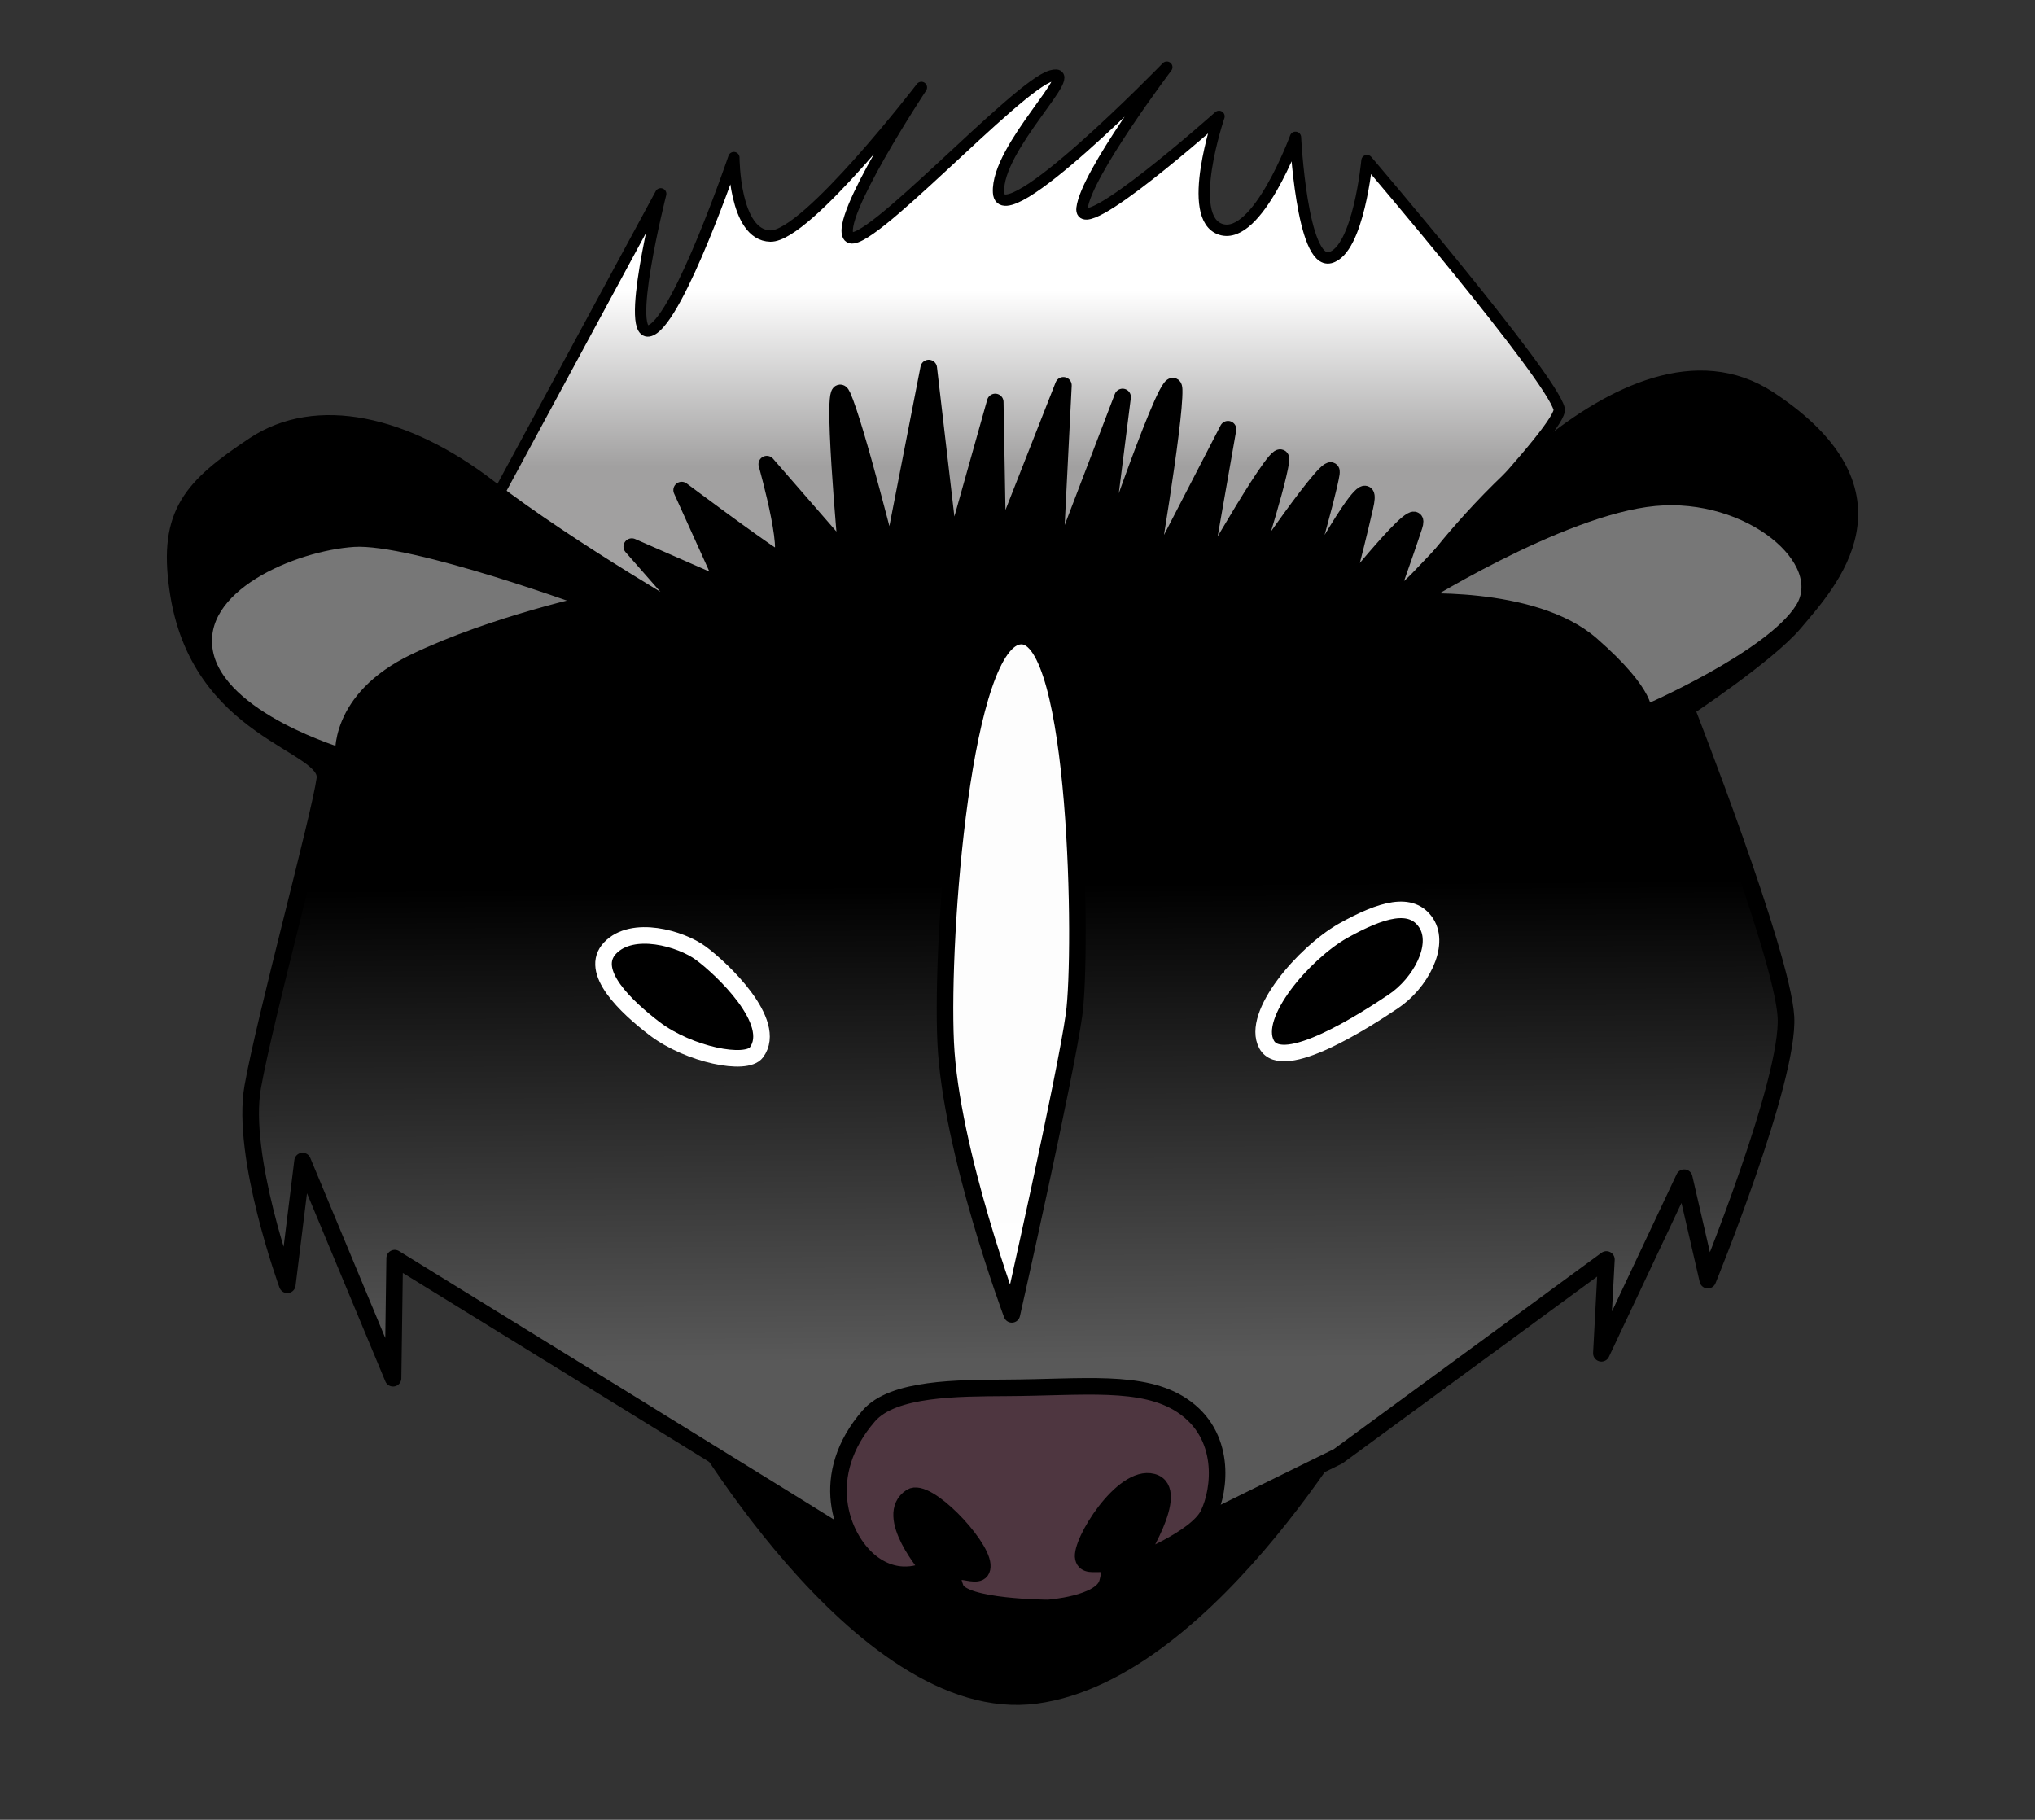 <?xml version="1.0" encoding="utf-8"?>
<!-- Generator: Adobe Illustrator 23.0.1, SVG Export Plug-In . SVG Version: 6.00 Build 0)  -->
<svg version="1.1" id="Layer_1" xmlns:vectornator="http://vectornator.io"
	 xmlns="http://www.w3.org/2000/svg" xmlns:xlink="http://www.w3.org/1999/xlink" x="0px" y="0px" viewBox="0 0 612 547.3"
	 style="enable-background:new 0 0 612 547.3;" xml:space="preserve">
<rect x="0" y="0" width="612" height="547.3" fill="#333333" stroke="none"/>
<style type="text/css">
	
		.st0{fill-rule:evenodd;clip-rule:evenodd;fill:url(#SVGID_1_);stroke:#000000;stroke-width:3.41;stroke-linecap:round;stroke-linejoin:round;}
	.st1{fill-rule:evenodd;clip-rule:evenodd;stroke:#000000;stroke-width:4.98;stroke-linecap:round;stroke-linejoin:round;}
	
		.st2{fill-rule:evenodd;clip-rule:evenodd;fill:url(#SVGID_2_);stroke:#000000;stroke-width:5;stroke-linecap:round;stroke-linejoin:round;}
	
		.st3{fill-rule:evenodd;clip-rule:evenodd;fill:#787878;fill-opacity:0.991;stroke:#000000;stroke-width:4.98;stroke-linecap:round;stroke-linejoin:round;}
	
		.st4{fill-rule:evenodd;clip-rule:evenodd;fill:#FFFFFF;fill-opacity:0.991;stroke:#000000;stroke-width:4.98;stroke-linecap:round;stroke-linejoin:round;}
	.st5{fill-rule:evenodd;clip-rule:evenodd;stroke:#FFFFFF;stroke-width:4.98;stroke-linecap:round;stroke-linejoin:round;}
	
		.st6{fill-rule:evenodd;clip-rule:evenodd;fill-opacity:0.991;stroke:#FFFFFF;stroke-width:4.98;stroke-linecap:round;stroke-linejoin:round;}
	
		.st7{fill-rule:evenodd;clip-rule:evenodd;fill:#4E3640;stroke:#000000;stroke-width:4.98;stroke-linecap:round;stroke-linejoin:round;}
</style>
<g vectornator:layerName="Layer 3">
	
		<linearGradient id="SVGID_1_" gradientUnits="userSpaceOnUse" x1="515.165" y1="176.264" x2="515.165" y2="2.348" gradientTransform="matrix(0.598 0 0 0.598 0 35.106)">
		<stop  offset="0" style="stop-color:#A1A0A0"/>
		<stop  offset="0.512" style="stop-color:#FFFFFF"/>
	</linearGradient>
	<path class="st0" d="M146.9,154.1l51.8-95.8c0,0-11.4,45-2.9,41c8.6-4,24.9-51.9,24.9-51.9s0,23.4,11,23.6
		c10.9,0.2,45.4-44.7,45.4-44.7s-26.3,39.8-21.8,44.9c4.5,5.1,50.5-45.6,60.9-48.4c9.9-2.7-16.7,21.5-15.9,35.1
		c0.8,13.6,50.6-37.7,50.6-37.7s-24.3,32.2-25.5,42.4S366.6,35,366.6,35s-10.4,30.6,0.6,34s22.4-27.7,22.4-27.7s1.9,38.3,10.4,36.2
		c8.6-2.2,11.1-29.2,11.1-29.2s55.3,64.8,57.8,74.7S305.1,294.6,305.1,294.6L146.9,154.1z"/>
	<path class="st1" d="M205.2,422c0,0,53.1,95,106.3,87.9c53.2-7.1,100.5-93.2,100.5-93.2l-63.2-5.7c0,0-23.5-8.1-40.2-6.3
		C292,406.5,205.2,422,205.2,422z"/>
</g>
<g vectornator:layerName="Layer 2">
	
		<linearGradient id="SVGID_2_" gradientUnits="userSpaceOnUse" x1="512.907" y1="665.909" x2="507.719" y2="-16.58" gradientTransform="matrix(0.598 0 0 0.598 0 35.106)">
		<stop  offset="5.833330e-02" style="stop-color:#5A5A5A;stop-opacity:0.991"/>
		<stop  offset="0.41" style="stop-color:#000000"/>
	</linearGradient>
	<path class="st2" d="M76.4,133.9c18.8-12.5,45.5-6.5,70.5,12.7c24.9,19.2,63.9,41.5,63.9,41.5L190,164.4l28.3,12.4L205,147.4
		c0,0,21.8,16.3,28.3,20.4c6.4,4-2.7-28.2-2.7-28.2l24.1,27.7c0,0-5.3-57.1-1.3-48.2c4,8.9,14.4,50.5,14.4,50.5l11.5-58.9l6.7,57.5
		l13.3-47.3l0.8,45.1l19.7-50.1l-2.9,57.6l20.7-54.1l-6.6,52.2c0,0,21.8-64.5,22.1-54.4c0.3,10.1-8.1,58.9-8.1,58.9l24.3-47l-8,45.7
		c0,0,25.4-44.9,23.9-36c-1.4,8.9-10.2,35.8-10.2,35.8s26.5-39.1,25.4-32.3c-1,6.8-10.1,37.8-10.1,37.8s24.1-44.6,20.2-27.7
		s-6.9,27.4-6.9,27.4s24.8-31.2,21.7-21.6c-3.1,9.5-8.8,25.2-8.8,25.2l13.9-12.7c0,0,58.4-79,101.6-50.6
		c43.2,28.5,17.7,55.3,7.7,67.2c-8,9.5-32.6,25.8-32.6,25.8s28.9,73.7,30,92.7S513.6,385,513.6,385l-7.1-30.8L481.6,407l1.5-28.2
		L402.4,438l-40.7,20c0,0,3.3-15.4-7.4-26.2c-3.6-3.7-8.9-6.8-16.4-8.7c-20.6-5-52.9-0.7-65.7,11.6c-12.8,12.3-23.4,24.5-15,29.3
		c8.4,4.9-138.5-85.6-138.5-85.6l-0.5,36.1L91,349.2l-4.6,37.2c0,0-14.1-38.6-10.4-59.5s20.2-81.5,21.7-92.6s-38.3-13.7-44.3-57.4
		C50.2,154.4,57.6,146.4,76.4,133.9z"/>
</g>
<g vectornator:layerName="Layer 4">
	<path class="st3" d="M103.3,227.7c0,0-2.2-17.3,21.6-28.7c23.8-11.4,54.3-17.9,54.3-17.9s-54.8-20.3-72.9-19.1
		c-18.1,1.2-48.6,13.7-44.7,34.3C65.5,216.8,103.3,227.7,103.3,227.7z"/>
	<path class="st3" d="M423.7,181.1c0,0,45.1-28.7,73.9-31.4c28.7-2.7,54,18.6,44.7,33.6s-48,31.6-48,31.6s2-5.5-15.7-21
		C460.9,178.4,423.7,181.1,423.7,181.1z"/>
	<path class="st4" d="M304.3,395.3c0,0-18.4-49.1-19.9-81.8s5.3-121.6,22.6-122.2c17.2-0.7,18.6,95.2,16,113.9
		S304.3,395.3,304.3,395.3z"/>
	<path class="st5" d="M183.5,285.1c6.7-7,21.2-2.9,27.3,1.6s23.4,20.7,16.7,29.8c-3.1,4.2-20.3,0.7-30.6-7.1
		C188.4,302.9,176.8,292.1,183.5,285.1z"/>
	<path class="st6" d="M380.9,314.1c-4.8-8.9,11.2-27.4,22.9-34.1c11.8-6.6,20.7-9.1,25.1-2.4c4.4,6.8-1.8,18.2-9.9,23.6
		C410.8,306.7,385.7,323,380.9,314.1z"/>
	<path class="st7" d="M261.3,425.8c7.3-8.4,26.8-8.3,41.4-8.4c23-0.1,40.9-2.6,52.8,5.3c13.4,8.9,11.5,25.3,7.9,32.7
		s-22,14.5-22,14.5s14.3-21.8,5.2-24.2c-9.1-2.4-21.9,18.4-20.8,22.9s10.1-2.4,7.2,7.5c-1.9,6.4-17.8,7.5-17.8,7.5
		s-25.6-0.1-27.8-5.9c-4.1-10.6,8.5-0.2,8-7.1c-0.5-6.4-16.7-23.4-21.4-20.4c-8.7,5.6,5.3,21.7,5.3,21.7s-8.5,5.1-17.6-2.2
		C252.7,462.3,245.9,443.5,261.3,425.8z"/>
</g>
</svg>
